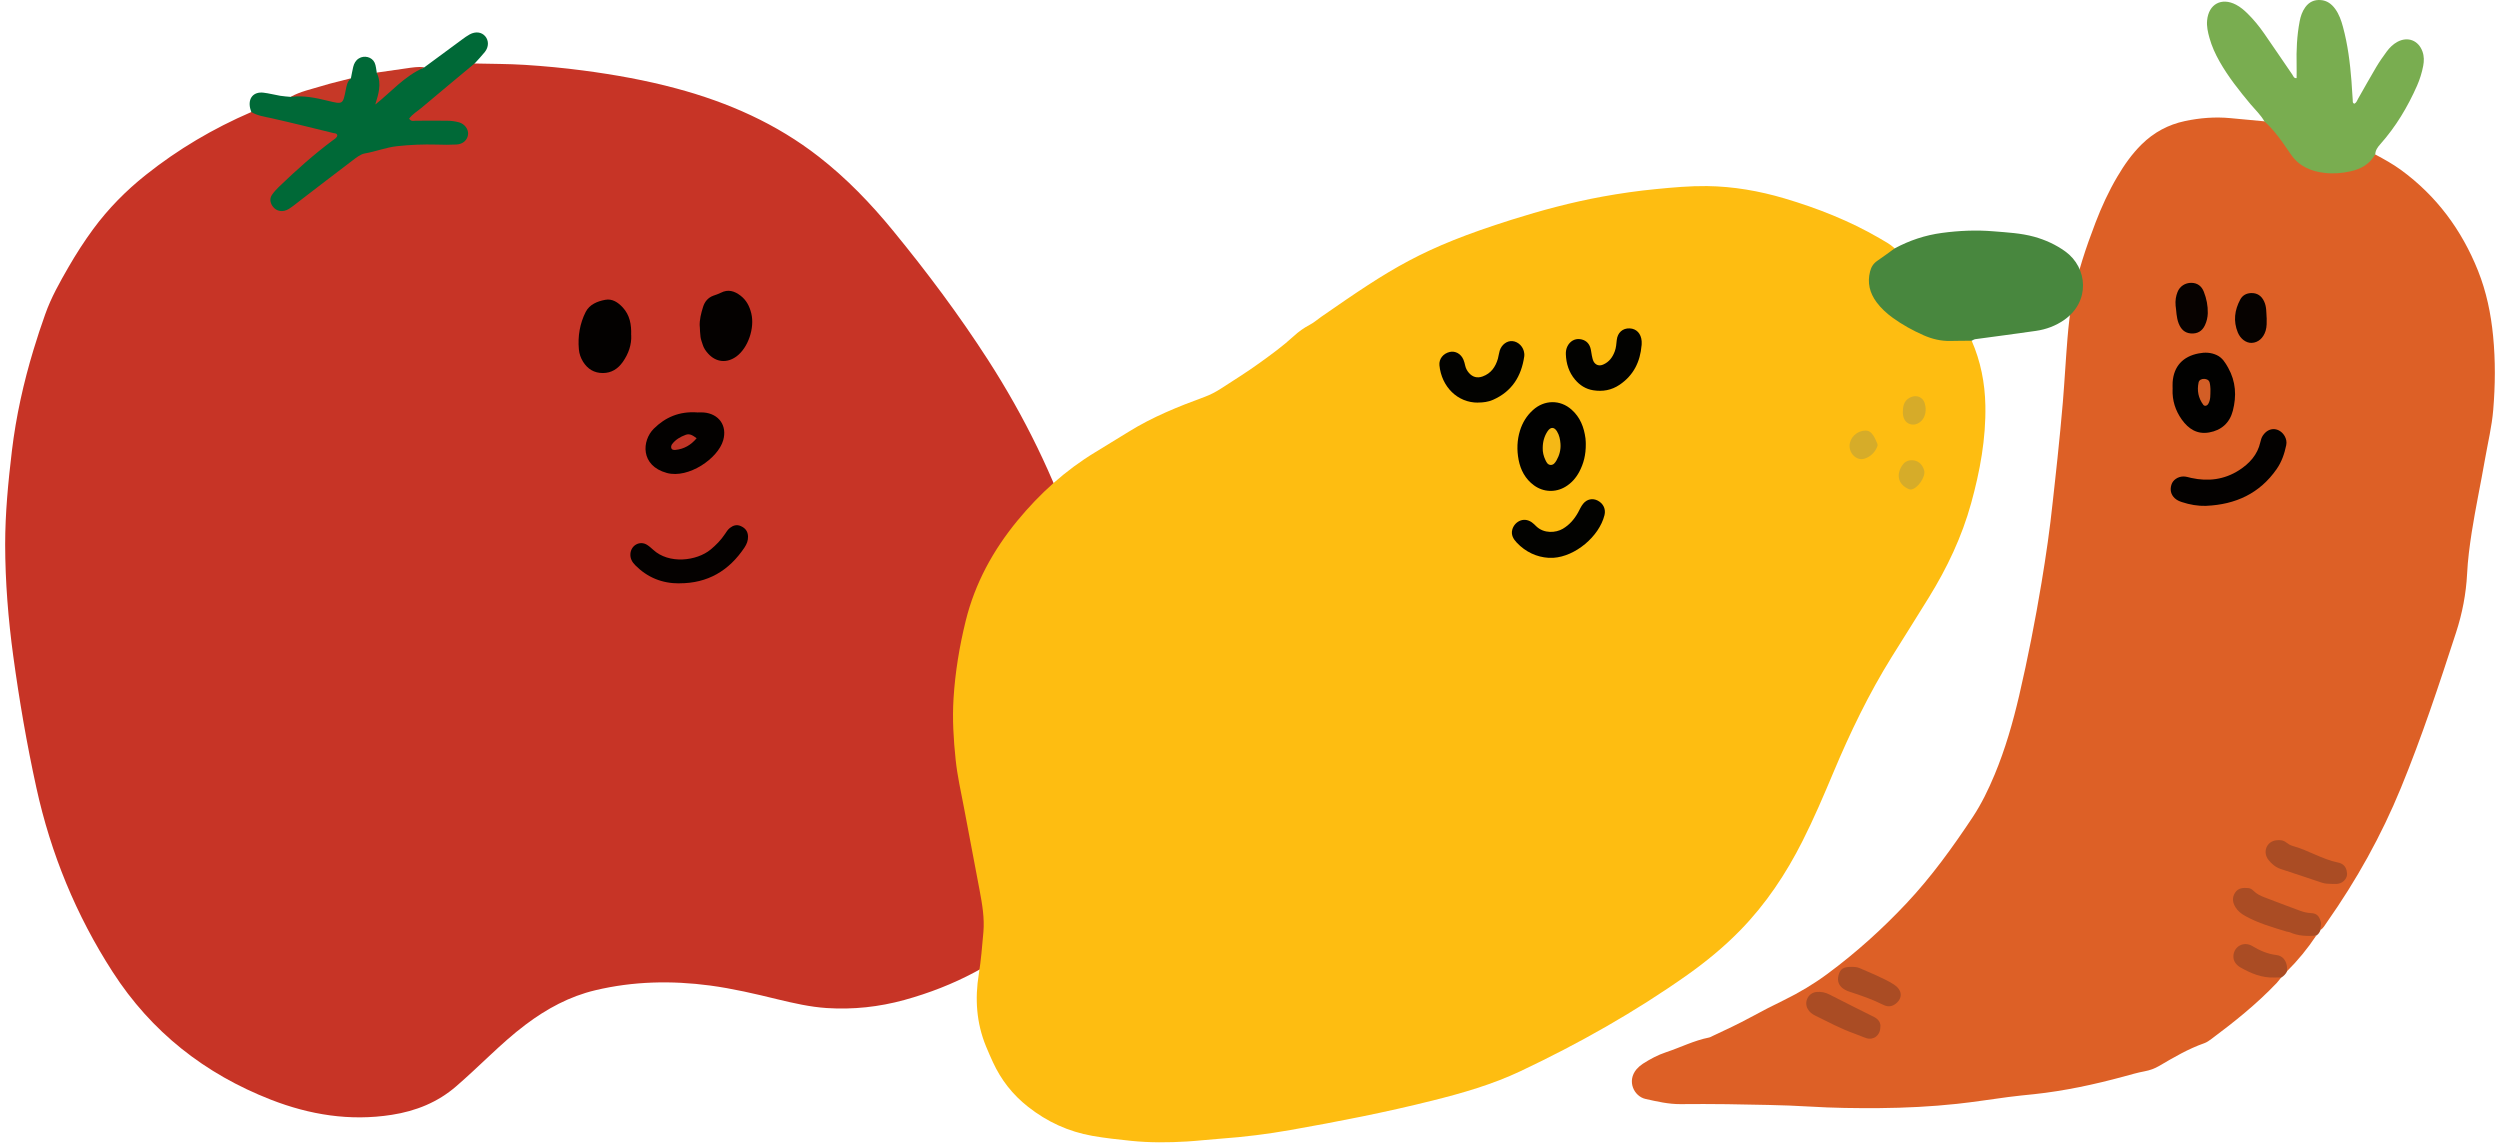 <svg width="242" height="111" viewBox="0 0 242 111" fill="none" xmlns="http://www.w3.org/2000/svg">
<path d="M219.184 11.743C218.085 11.638 216.985 11.539 215.886 11.434C214.407 11.297 212.944 11.412 211.493 11.721C209.882 12.062 208.491 12.816 207.315 13.972C206.375 14.897 205.627 15.965 204.962 17.094C204.126 18.509 203.439 20 202.851 21.537C201.916 23.975 201.081 26.447 200.602 29.029C200.371 30.251 200.239 31.485 200.135 32.718C199.965 34.788 199.855 36.863 199.684 38.933C199.536 40.739 199.349 42.534 199.167 44.334C199.025 45.732 198.86 47.13 198.711 48.529C198.436 51.16 198.057 53.781 197.623 56.39C197.012 60.057 196.298 63.707 195.457 67.329C194.846 69.939 194.11 72.515 193.076 74.993C192.482 76.419 191.812 77.806 190.96 79.094C189.013 82.028 186.957 84.88 184.538 87.451C182.191 89.945 179.657 92.23 176.902 94.267C175.577 95.247 174.176 96.083 172.702 96.805C171.619 97.333 170.547 97.878 169.492 98.456C168.288 99.111 167.045 99.695 165.803 100.273C165.682 100.328 165.566 100.405 165.434 100.433C163.983 100.719 162.664 101.396 161.267 101.858C160.47 102.123 159.734 102.519 159.03 102.97C158.81 103.114 158.601 103.295 158.425 103.493C157.436 104.655 158.189 106.136 159.288 106.378C160.399 106.626 161.504 106.885 162.653 106.879C164.159 106.874 165.665 106.857 167.172 106.885C169.849 106.94 172.526 106.951 175.198 107.116C177.441 107.254 179.679 107.281 181.922 107.265C184.434 107.243 186.941 107.121 189.437 106.852C191.097 106.676 192.752 106.406 194.407 106.191C195.237 106.081 196.067 106.004 196.902 105.916C199.833 105.602 202.708 104.985 205.55 104.215C206.226 104.033 206.903 103.829 207.59 103.703C208.095 103.609 208.557 103.444 208.992 103.191C210.404 102.365 211.817 101.528 213.373 100.983C213.621 100.895 213.846 100.735 214.06 100.576C216.292 98.913 218.458 97.179 220.383 95.153C220.542 94.988 220.674 94.795 220.822 94.614C220.536 94.3 220.152 94.377 219.794 94.349C218.81 94.272 217.903 93.947 217.078 93.43C216.622 93.144 216.342 92.714 216.633 92.158C216.93 91.597 217.43 91.591 217.925 91.85C218.667 92.235 219.426 92.571 220.256 92.714C220.993 92.841 220.998 93.584 221.378 94.019C222.439 92.967 223.379 91.817 224.203 90.578C223.318 90.16 222.312 90.286 221.4 89.939C220.245 89.505 219.03 89.229 217.914 88.662C217.617 88.514 217.309 88.371 217.056 88.139C216.611 87.732 216.243 87.236 216.622 86.647C217.029 86.025 217.59 86.24 218.118 86.559C219.591 87.451 221.218 88.013 222.862 88.448C223.824 88.701 224.407 89.081 224.616 90.033C224.901 89.84 225.061 89.538 225.248 89.268C228.107 85.2 230.514 80.889 232.406 76.275C234.429 71.348 236.1 66.294 237.744 61.235C238.349 59.38 238.717 57.475 238.816 55.526C238.882 54.183 239.058 52.861 239.261 51.535C239.635 49.151 240.141 46.795 240.553 44.422C240.828 42.842 241.213 41.278 241.345 39.671C241.543 37.293 241.565 34.92 241.334 32.547C241.125 30.367 240.685 28.242 239.871 26.205C238.294 22.258 235.853 18.96 232.406 16.444C231.62 15.872 230.767 15.404 229.915 14.947C228.689 15.998 227.315 16.582 225.649 16.527C223.956 16.466 222.609 15.855 221.674 14.424C221.163 13.636 220.602 12.893 219.976 12.2C219.761 11.963 219.591 11.621 219.173 11.754L219.184 11.743Z" fill="#DD6026"/>
<path d="M219.184 11.743C219.866 12.343 220.421 13.047 220.949 13.78C221.24 14.187 221.515 14.605 221.806 15.013C222.598 16.136 223.764 16.598 225.055 16.741C225.88 16.835 226.716 16.769 227.54 16.582C228.568 16.351 229.404 15.877 229.926 14.93C229.948 14.539 230.146 14.258 230.405 13.967C231.911 12.277 233.06 10.355 233.972 8.291C234.242 7.674 234.44 7.036 234.566 6.375C234.654 5.907 234.66 5.445 234.495 4.988C234.11 3.909 233.076 3.507 232.065 4.052C231.642 4.283 231.312 4.613 231.031 4.993C230.674 5.478 230.328 5.973 230.02 6.491C229.421 7.498 228.854 8.522 228.272 9.541C228.173 9.711 228.123 9.915 227.92 10.036C227.7 9.997 227.755 9.794 227.744 9.656C227.694 9.056 227.667 8.45 227.623 7.85C227.485 6.078 227.265 4.316 226.798 2.598C226.633 1.982 226.424 1.382 226.045 0.859C225.693 0.38 225.253 0.049 224.638 0.005C224.022 -0.039 223.527 0.187 223.159 0.688C222.856 1.101 222.697 1.58 222.604 2.075C222.34 3.463 222.279 4.867 222.312 6.276C222.323 6.7 222.312 7.129 222.312 7.559C222.048 7.603 221.993 7.366 221.894 7.217C220.982 5.891 220.086 4.558 219.168 3.237C218.689 2.549 218.162 1.899 217.562 1.31C217.227 0.98 216.87 0.677 216.452 0.457C215.044 -0.281 213.796 0.391 213.648 1.976C213.593 2.549 213.72 3.11 213.873 3.661C214.099 4.476 214.445 5.235 214.858 5.962C215.704 7.454 216.771 8.792 217.865 10.102C218.315 10.636 218.832 11.115 219.184 11.732V11.743Z" fill="#79AD50"/>
<path d="M224.626 90.033C224.583 89.769 224.736 89.527 224.654 89.24C224.495 88.673 224.28 88.415 223.703 88.387C223.324 88.371 222.977 88.282 222.636 88.156C221.482 87.726 220.322 87.297 219.173 86.851C218.805 86.708 218.436 86.532 218.145 86.234C218.002 86.091 217.837 85.981 217.623 85.965C217.139 85.926 216.672 85.943 216.369 86.394C216.05 86.862 216.105 87.347 216.386 87.809C216.617 88.189 216.952 88.453 217.342 88.668C218.607 89.372 219.987 89.763 221.361 90.182C221.454 90.209 221.564 90.204 221.652 90.242C222.471 90.617 223.335 90.628 224.203 90.573C224.412 90.446 224.544 90.259 224.621 90.028L224.626 90.033Z" fill="#AA4C24"/>
<path d="M221.383 94.019C221.383 93.854 221.4 93.683 221.372 93.518C221.279 92.923 220.927 92.51 220.339 92.444C219.481 92.34 218.744 92.01 218.019 91.575C217.205 91.085 216.237 91.602 216.193 92.538C216.166 93.05 216.49 93.435 216.908 93.667C217.903 94.228 218.953 94.669 220.135 94.624C220.372 94.614 220.603 94.624 220.839 94.624C221.075 94.47 221.268 94.278 221.389 94.025L221.383 94.019Z" fill="#AA4C24"/>
<path d="M210.306 37.684C210.267 38.768 210.575 39.737 211.196 40.612C211.845 41.521 212.686 42.066 213.841 41.862C215.034 41.653 215.836 40.932 216.139 39.759C216.507 38.328 216.435 36.94 215.688 35.602C215.396 35.085 215.122 34.628 214.583 34.375C214.017 34.111 213.445 34.089 212.829 34.21C211.306 34.502 210.416 35.459 210.311 37.001C210.295 37.232 210.311 37.469 210.311 37.689L210.306 37.684Z" fill="#010100"/>
<path d="M213.571 48.964C216.391 48.837 218.733 47.78 220.382 45.402C220.866 44.708 221.135 43.921 221.306 43.095C221.372 42.776 221.306 42.49 221.163 42.225C220.696 41.41 219.668 41.24 219.046 42.159C218.92 42.346 218.848 42.583 218.799 42.809C218.524 44.031 217.743 44.873 216.732 45.523C215.308 46.431 213.752 46.624 212.119 46.266C211.861 46.211 211.608 46.117 211.339 46.123C210.817 46.134 210.327 46.459 210.19 46.932C210.047 47.411 210.129 47.857 210.509 48.221C210.707 48.408 210.943 48.518 211.201 48.6C211.971 48.854 212.752 48.991 213.571 48.969V48.964Z" fill="#030100"/>
<path d="M225.759 85.568C226.023 85.568 226.292 85.59 226.551 85.486C226.93 85.337 227.221 84.952 227.194 84.555C227.167 84.137 227.018 83.774 226.606 83.581C226.518 83.537 226.413 83.515 226.32 83.493C224.77 83.174 223.428 82.293 221.911 81.88C221.691 81.819 221.482 81.687 221.301 81.544C221.009 81.313 220.679 81.302 220.344 81.34C219.404 81.45 218.997 82.48 219.585 83.234C219.899 83.636 220.284 83.955 220.778 84.12C222.109 84.561 223.445 84.996 224.77 85.447C225.099 85.557 225.424 85.552 225.759 85.563V85.568Z" fill="#AA4C24"/>
<path d="M182.02 99.436C182.07 99.029 181.867 98.709 181.487 98.484C181.399 98.434 181.311 98.39 181.218 98.346C179.843 97.658 178.464 96.975 177.095 96.271C176.693 96.061 176.281 95.979 175.836 96.023C175.055 96.094 174.599 96.975 174.984 97.658C175.154 97.966 175.407 98.164 175.715 98.313C176.974 98.93 178.211 99.596 179.541 100.064C179.92 100.196 180.283 100.372 180.663 100.493C181.361 100.713 182.004 100.229 182.015 99.442L182.02 99.436Z" fill="#AA4C24"/>
<path d="M179.151 93.595C178.42 93.6 178.139 93.793 177.969 94.41C177.804 95.01 178.029 95.505 178.612 95.819C178.755 95.896 178.914 95.962 179.074 96.012C180.184 96.37 181.278 96.755 182.323 97.278C182.774 97.504 183.186 97.427 183.538 97.135C184.22 96.573 184.11 95.814 183.351 95.313C182.801 94.949 182.185 94.685 181.586 94.399C181.075 94.156 180.547 93.958 180.03 93.722C179.745 93.59 179.448 93.595 179.151 93.59V93.595Z" fill="#AA4C24"/>
<path d="M210.608 29.651C210.674 30.075 210.663 30.719 210.899 31.319C211.114 31.853 211.46 32.228 212.07 32.277C212.702 32.327 213.17 32.062 213.439 31.479C213.61 31.116 213.703 30.719 213.714 30.312C213.73 29.602 213.593 28.913 213.335 28.253C213.126 27.708 212.724 27.383 212.114 27.378C211.526 27.378 211.004 27.708 210.784 28.269C210.641 28.644 210.547 29.04 210.602 29.651H210.608Z" fill="#070200"/>
<path d="M219.409 30.758C219.376 30.218 219.404 29.679 219.167 29.178C218.914 28.627 218.486 28.352 217.914 28.369C217.441 28.385 217.073 28.589 216.853 29.002C216.308 30.02 216.171 31.083 216.616 32.173C216.875 32.811 217.43 33.213 217.969 33.191C218.59 33.164 219.09 32.729 219.31 32.029C219.442 31.606 219.415 31.176 219.415 30.752L219.409 30.758Z" fill="#060200"/>
<path d="M213.972 37.661C213.961 37.562 213.961 37.292 213.895 37.039C213.829 36.792 213.62 36.681 213.362 36.676C213.098 36.665 212.873 36.792 212.823 37.023C212.658 37.804 212.796 38.537 213.279 39.186C213.406 39.352 213.648 39.291 213.763 39.087C213.994 38.691 213.961 38.256 213.972 37.661V37.661Z" fill="#D35E26"/>
<path d="M33.965 7.583C33.824 8.547 33.684 9.512 33.543 10.476C33.346 10.476 33.22 10.504 33.114 10.476C31.645 10.047 30.147 9.709 28.622 9.533C28.46 9.512 28.305 9.427 28.144 9.371C29.079 8.85 30.126 8.639 31.139 8.329C32.067 8.04 33.023 7.829 33.965 7.583V7.583Z" fill="#C63827"/>
<path d="M41.059 6.513C39.948 7.442 38.837 8.378 37.727 9.308C37.276 9.688 36.827 10.068 36.313 10.49C36.046 9.814 36.306 9.258 36.349 8.688C36.391 8.132 36.44 7.583 36.482 7.026C37.431 6.893 38.38 6.759 39.322 6.618C39.899 6.534 40.475 6.442 41.059 6.505V6.513Z" fill="#C53827"/>
<path d="M45.938 6.146C47.562 6.189 49.193 6.175 50.817 6.28C52.694 6.4 54.572 6.576 56.435 6.822C59.486 7.224 62.516 7.766 65.49 8.568C70.496 9.913 75.157 11.969 79.27 15.179C81.956 17.27 84.297 19.706 86.448 22.332C89.738 26.345 92.839 30.492 95.651 34.857C99.166 40.313 102.007 46.115 104.088 52.261C105.297 55.837 106.056 59.527 106.583 63.265C106.956 65.898 107.118 68.552 107.223 71.207C107.329 73.868 107.195 76.515 106.612 79.127C105.662 83.358 103.56 86.907 100.383 89.836C96.692 93.236 92.361 95.468 87.538 96.799C85.084 97.474 82.588 97.742 80.043 97.58C78.412 97.474 76.83 97.108 75.248 96.728C73.09 96.2 70.925 95.693 68.724 95.397C64.998 94.905 61.3 94.982 57.63 95.855C55.134 96.447 52.927 97.643 50.888 99.178C49.65 100.107 48.511 101.142 47.386 102.198C46.325 103.191 45.263 104.198 44.166 105.148C42.374 106.704 40.265 107.549 37.923 107.915C33.874 108.549 29.986 107.915 26.225 106.451C19.827 103.952 14.652 99.896 10.905 94.081C7.362 88.589 4.922 82.64 3.523 76.262C2.595 72.037 1.864 67.771 1.28 63.483C0.795 59.914 0.507 56.323 0.5 52.719C0.5 49.67 0.795 46.643 1.154 43.623C1.555 40.292 2.279 37.04 3.249 33.843C3.593 32.696 3.973 31.555 4.374 30.429C4.943 28.809 5.794 27.31 6.645 25.831C7.369 24.578 8.156 23.353 9.021 22.177C10.483 20.192 12.185 18.467 14.104 16.939C17.233 14.447 20.649 12.434 24.319 10.849C24.896 10.645 25.409 10.962 25.943 11.061C27.919 11.434 29.838 12.039 31.814 12.448C32.215 12.532 32.735 12.602 32.798 13.123C32.847 13.539 32.475 13.799 32.165 14.032C30.605 15.236 29.1 16.496 27.701 17.89C27.581 18.009 27.448 18.122 27.343 18.256C26.998 18.7 26.253 19.115 26.829 19.748C27.349 20.319 27.954 19.826 28.418 19.467C29.74 18.446 31.118 17.496 32.355 16.376C34.675 14.285 37.495 13.813 40.433 13.652C41.502 13.595 42.571 13.659 43.639 13.63C44.145 13.616 44.785 13.652 44.778 12.926C44.778 12.307 44.216 12.11 43.681 12.046C42.662 11.927 41.629 12.039 40.602 11.976C40.194 11.955 39.653 12.032 39.505 11.532C39.379 11.124 39.786 10.857 40.075 10.603C41.593 9.286 43.175 8.04 44.68 6.703C45.024 6.4 45.397 6.076 45.924 6.146H45.938Z" fill="#C73426"/>
<path d="M45.938 6.146C44.23 7.569 42.514 8.991 40.813 10.427C40.405 10.772 39.92 11.046 39.604 11.483C39.794 11.786 40.026 11.687 40.215 11.687C41.242 11.687 42.268 11.666 43.295 11.687C43.674 11.687 44.068 11.743 44.434 11.842C44.982 11.997 45.341 12.504 45.312 12.969C45.277 13.525 44.842 13.954 44.195 13.989C43.555 14.025 42.908 14.018 42.268 13.996C40.982 13.961 39.709 14.011 38.43 14.151C37.354 14.271 36.363 14.672 35.308 14.855C34.879 14.933 34.471 15.271 34.099 15.552C32.426 16.813 30.766 18.101 29.1 19.375C28.727 19.664 28.362 19.967 27.968 20.22C27.371 20.593 26.731 20.467 26.379 19.953C26.14 19.601 26.091 19.22 26.323 18.868C26.513 18.587 26.745 18.333 26.991 18.094C28.657 16.489 30.38 14.947 32.236 13.567C32.404 13.44 32.608 13.349 32.651 13.102C32.608 12.884 32.404 12.912 32.257 12.877C30.267 12.391 28.277 11.891 26.274 11.441C25.606 11.293 24.924 11.209 24.326 10.842C24.291 10.723 24.242 10.603 24.214 10.476C23.996 9.512 24.53 8.864 25.494 8.97C26.042 9.033 26.583 9.181 27.125 9.272C27.462 9.329 27.799 9.343 28.144 9.378C29.374 9.216 30.562 9.469 31.744 9.758C33.185 10.11 33.192 10.11 33.466 8.723C33.55 8.301 33.607 7.885 33.965 7.597C34.043 7.224 34.099 6.843 34.19 6.477C34.275 6.139 34.429 5.844 34.739 5.654C35.259 5.33 36.004 5.506 36.264 6.069C36.398 6.365 36.412 6.724 36.475 7.055C36.995 8.16 36.595 9.195 36.328 10.117C37.804 8.963 39.133 7.364 41.052 6.534C42.275 5.632 43.506 4.724 44.729 3.823C44.968 3.647 45.207 3.471 45.467 3.33C46.037 3.02 46.62 3.098 46.972 3.513C47.323 3.929 47.323 4.534 46.937 5.027C46.62 5.421 46.269 5.787 45.931 6.16L45.938 6.146Z" fill="#006937"/>
<path d="M67.473 39.926C67.592 39.926 67.852 39.905 68.105 39.926C69.596 40.046 70.412 41.208 70.004 42.623C69.504 44.383 66.643 46.347 64.555 45.784C61.968 45.08 62.13 42.644 63.289 41.496C64.4 40.398 65.736 39.806 67.473 39.919V39.926Z" fill="#030100"/>
<path d="M65.758 56.471C64.091 56.478 62.671 55.901 61.497 54.718C61.181 54.401 60.984 54.049 61.026 53.578C61.103 52.768 61.94 52.317 62.622 52.733C62.84 52.866 63.03 53.042 63.22 53.211C64.752 54.633 67.438 54.31 68.788 53.197C69.315 52.761 69.793 52.275 70.173 51.698C70.314 51.486 70.454 51.261 70.651 51.106C70.96 50.867 71.312 50.74 71.72 50.93C72.156 51.127 72.388 51.437 72.409 51.916C72.423 52.317 72.289 52.662 72.071 52.993C70.567 55.253 68.5 56.471 65.758 56.464V56.471Z" fill="#040100"/>
<path d="M61.103 32.449C61.145 33.365 60.843 34.245 60.288 35.033C59.824 35.695 59.198 36.11 58.354 36.11C57.511 36.11 56.885 35.723 56.442 35.019C56.21 34.646 56.069 34.231 56.034 33.808C55.922 32.548 56.126 31.323 56.695 30.196C57.068 29.464 57.834 29.162 58.593 29.021C59.268 28.894 59.824 29.267 60.281 29.76C60.969 30.506 61.131 31.414 61.096 32.449H61.103Z" fill="#030100"/>
<path d="M67.733 31.604C67.698 30.95 67.867 30.323 68.057 29.711C68.211 29.204 68.535 28.809 69.062 28.619C69.301 28.535 69.547 28.457 69.779 28.338C70.489 27.972 71.108 28.176 71.684 28.619C72.254 29.056 72.556 29.647 72.725 30.337C73.069 31.745 72.423 33.653 71.305 34.491C70.377 35.181 69.315 35.082 68.549 34.23C68.317 33.977 68.12 33.695 68.021 33.358C67.944 33.111 67.846 32.872 67.811 32.618C67.761 32.28 67.761 31.935 67.74 31.597L67.733 31.604Z" fill="#040100"/>
<path d="M67.438 42.419C66.889 43.073 66.222 43.468 65.385 43.552C65.23 43.566 65.026 43.552 64.977 43.355C64.949 43.249 64.984 43.094 65.047 43.01C65.385 42.552 65.863 42.278 66.383 42.088C66.784 41.94 67.093 42.172 67.438 42.425V42.419Z" fill="#C03426"/>
<path d="M190.859 32.982C191.727 34.978 192.14 37.064 192.184 39.24C192.245 42.475 191.661 45.614 190.806 48.715C189.913 51.956 188.484 54.961 186.726 57.812C185.53 59.755 184.312 61.675 183.105 63.612C180.904 67.156 179.098 70.898 177.487 74.738C176.539 76.991 175.585 79.239 174.48 81.42C172.877 84.598 170.928 87.525 168.434 90.074C166.882 91.662 165.174 93.065 163.369 94.348C158.263 97.96 152.834 101.017 147.191 103.687C144.465 104.976 141.588 105.804 138.675 106.533C134.133 107.673 129.544 108.568 124.934 109.382C122.694 109.778 120.438 110.061 118.161 110.223C117.077 110.3 115.993 110.43 114.909 110.496C113.098 110.606 111.282 110.619 109.473 110.432C108.227 110.301 106.982 110.17 105.747 109.953C103.43 109.54 101.375 108.602 99.512 107.134C98.011 105.954 96.907 104.532 96.118 102.825C95.882 102.313 95.657 101.802 95.443 101.28C94.516 99.018 94.359 96.684 94.75 94.276C94.967 92.942 95.071 91.586 95.192 90.241C95.312 88.879 95.08 87.538 94.831 86.207C94.329 83.513 93.816 80.824 93.303 78.13C93.013 76.604 92.668 75.093 92.507 73.546C92.299 71.575 92.179 69.605 92.302 67.619C92.46 65.069 92.873 62.569 93.481 60.097C94.376 56.471 96.12 53.278 98.48 50.407C100.639 47.785 103.121 45.529 106.034 43.768C107.104 43.117 108.175 42.465 109.24 41.803C111.55 40.365 114.053 39.356 116.594 38.424C117.159 38.215 117.675 37.946 118.175 37.623C119.42 36.815 120.681 36.034 121.888 35.161C123.041 34.331 124.188 33.5 125.239 32.534C125.701 32.107 126.207 31.746 126.767 31.45C127.174 31.241 127.522 30.922 127.903 30.663C134.672 25.969 137.608 24.024 146.303 21.276C149.196 20.362 152.126 19.578 155.109 19.033C156.828 18.721 158.558 18.469 160.299 18.304C161.941 18.143 163.584 17.994 165.237 18.012C167.795 18.046 170.286 18.481 172.732 19.204C175.935 20.153 179.024 21.372 181.921 23.052C182.434 23.348 182.959 23.632 183.401 24.036C183.328 24.578 182.845 24.739 182.486 24.997C180.958 26.097 180.658 27.615 181.898 29.054C183.79 31.25 186.129 32.672 189.142 32.735C189.717 32.749 190.33 32.573 190.859 32.977L190.859 32.982Z" fill="#FEBD11"/>
<path d="M190.859 32.982C190.171 32.989 189.482 32.986 188.789 33.004C187.884 33.022 187.028 32.817 186.206 32.455C185.152 31.988 184.146 31.436 183.212 30.758C182.623 30.332 182.089 29.841 181.653 29.258C180.991 28.365 180.741 27.382 181.022 26.282C181.133 25.848 181.34 25.507 181.721 25.248C182.292 24.866 182.841 24.445 183.401 24.046C184.835 23.271 186.361 22.763 187.971 22.548C189.641 22.323 191.316 22.25 192.996 22.393C194.307 22.503 195.623 22.563 196.906 22.917C197.994 23.22 199.005 23.681 199.923 24.342C202.1 25.915 202.35 29.194 199.816 30.968C198.989 31.544 198.066 31.887 197.079 32.029C195.127 32.313 193.17 32.564 191.212 32.831C191.093 32.847 190.978 32.928 190.859 32.982V32.982Z" fill="#48873E"/>
<path d="M153.505 42.974C153.516 44.027 153.295 44.878 152.869 45.679C152.552 46.269 152.121 46.761 151.545 47.111C150.578 47.698 149.402 47.649 148.489 46.982C147.647 46.365 147.19 45.495 147 44.506C146.82 43.561 146.846 42.611 147.138 41.674C147.38 40.899 147.784 40.244 148.383 39.699C149.482 38.695 151.022 38.664 152.133 39.657C152.964 40.394 153.334 41.361 153.475 42.437C153.506 42.665 153.5 42.898 153.505 42.98L153.505 42.974Z" fill="#010100"/>
<path d="M143.081 38.974C141.071 38.991 139.539 37.416 139.337 35.363C139.275 34.739 139.711 34.214 140.33 34.071C140.872 33.943 141.424 34.244 141.665 34.826C141.74 35.006 141.788 35.201 141.83 35.391C141.889 35.657 142.012 35.886 142.185 36.088C142.54 36.507 143 36.629 143.516 36.441C144.336 36.147 144.767 35.514 144.998 34.717C145.07 34.462 145.093 34.197 145.17 33.947C145.357 33.351 145.884 32.969 146.41 33.02C146.995 33.077 147.486 33.589 147.548 34.208C147.558 34.306 147.563 34.409 147.546 34.507C147.266 36.432 146.349 37.898 144.519 38.704C144.057 38.908 143.569 38.965 143.071 38.968L143.081 38.974Z" fill="#020200"/>
<path d="M158.905 33.421C158.772 35.016 158.132 36.332 156.773 37.248C155.99 37.776 155.133 37.924 154.223 37.778C153.514 37.666 152.93 37.3 152.467 36.75C151.869 36.041 151.607 35.205 151.574 34.287C151.564 34.021 151.609 33.761 151.729 33.517C151.97 33.041 152.421 32.766 152.935 32.828C153.439 32.891 153.79 33.169 153.945 33.653C154.025 33.903 154.035 34.174 154.093 34.429C154.135 34.62 154.172 34.821 154.258 34.989C154.452 35.348 154.809 35.453 155.184 35.292C155.77 35.04 156.108 34.569 156.317 33.99C156.443 33.643 156.461 33.285 156.501 32.921C156.58 32.195 157.075 31.763 157.747 31.788C158.408 31.813 158.856 32.287 158.912 33.02C158.922 33.15 158.911 33.286 158.91 33.416L158.905 33.421Z" fill="#020200"/>
<path d="M149.876 53.995C148.793 53.925 147.695 53.458 146.816 52.52C146.487 52.172 146.256 51.774 146.388 51.27C146.576 50.555 147.429 49.984 148.267 50.552C148.429 50.661 148.569 50.809 148.709 50.945C149.454 51.665 150.597 51.589 151.282 51.185C151.929 50.803 152.392 50.262 152.753 49.618C152.911 49.331 153.043 49.017 153.245 48.769C153.621 48.304 154.174 48.203 154.666 48.461C155.207 48.745 155.459 49.289 155.315 49.864C154.796 51.94 152.483 53.866 150.358 53.997C150.261 54.002 150.158 53.996 149.876 53.995V53.995Z" fill="#020200"/>
<path d="M180.543 41.681C180.792 41.66 181.019 41.764 181.203 41.977C181.445 42.255 181.568 42.597 181.718 42.924C181.777 43.054 181.744 43.179 181.689 43.298C181.454 43.84 181.051 44.207 180.497 44.394C179.775 44.635 179.009 43.953 179.04 43.123C179.065 42.363 179.751 41.693 180.543 41.686L180.543 41.681Z" fill="#D6AC29"/>
<path d="M184.949 47.389C184.884 47.373 184.819 47.367 184.759 47.339C183.715 46.895 183.493 45.873 184.223 44.933C184.48 44.603 184.908 44.502 185.282 44.569C185.796 44.663 186.136 45.05 186.263 45.561C186.412 46.153 185.643 47.268 185.041 47.373C185.008 47.379 184.976 47.378 184.943 47.384L184.949 47.389Z" fill="#D6AC29"/>
<path d="M184.199 39.837C184.197 39.077 184.454 38.639 185.04 38.419C185.572 38.215 186.145 38.473 186.311 39.022C186.444 39.473 186.447 39.934 186.245 40.378C186.031 40.849 185.515 41.162 185.06 41.094C184.551 41.016 184.244 40.64 184.198 40.043C184.198 39.978 184.198 39.913 184.199 39.842L184.199 39.837Z" fill="#D6AB29"/>
<path d="M149.336 43.361C149.339 42.748 149.493 42.217 149.804 41.746C150.099 41.308 150.446 41.321 150.714 41.751C150.946 42.126 151.025 42.544 151.056 42.968C151.096 43.532 150.953 44.074 150.669 44.567C150.537 44.794 150.374 45.032 150.076 45.004C149.821 44.981 149.703 44.758 149.606 44.551C149.419 44.165 149.318 43.752 149.336 43.361V43.361Z" fill="#F5B816"/>
</svg>
